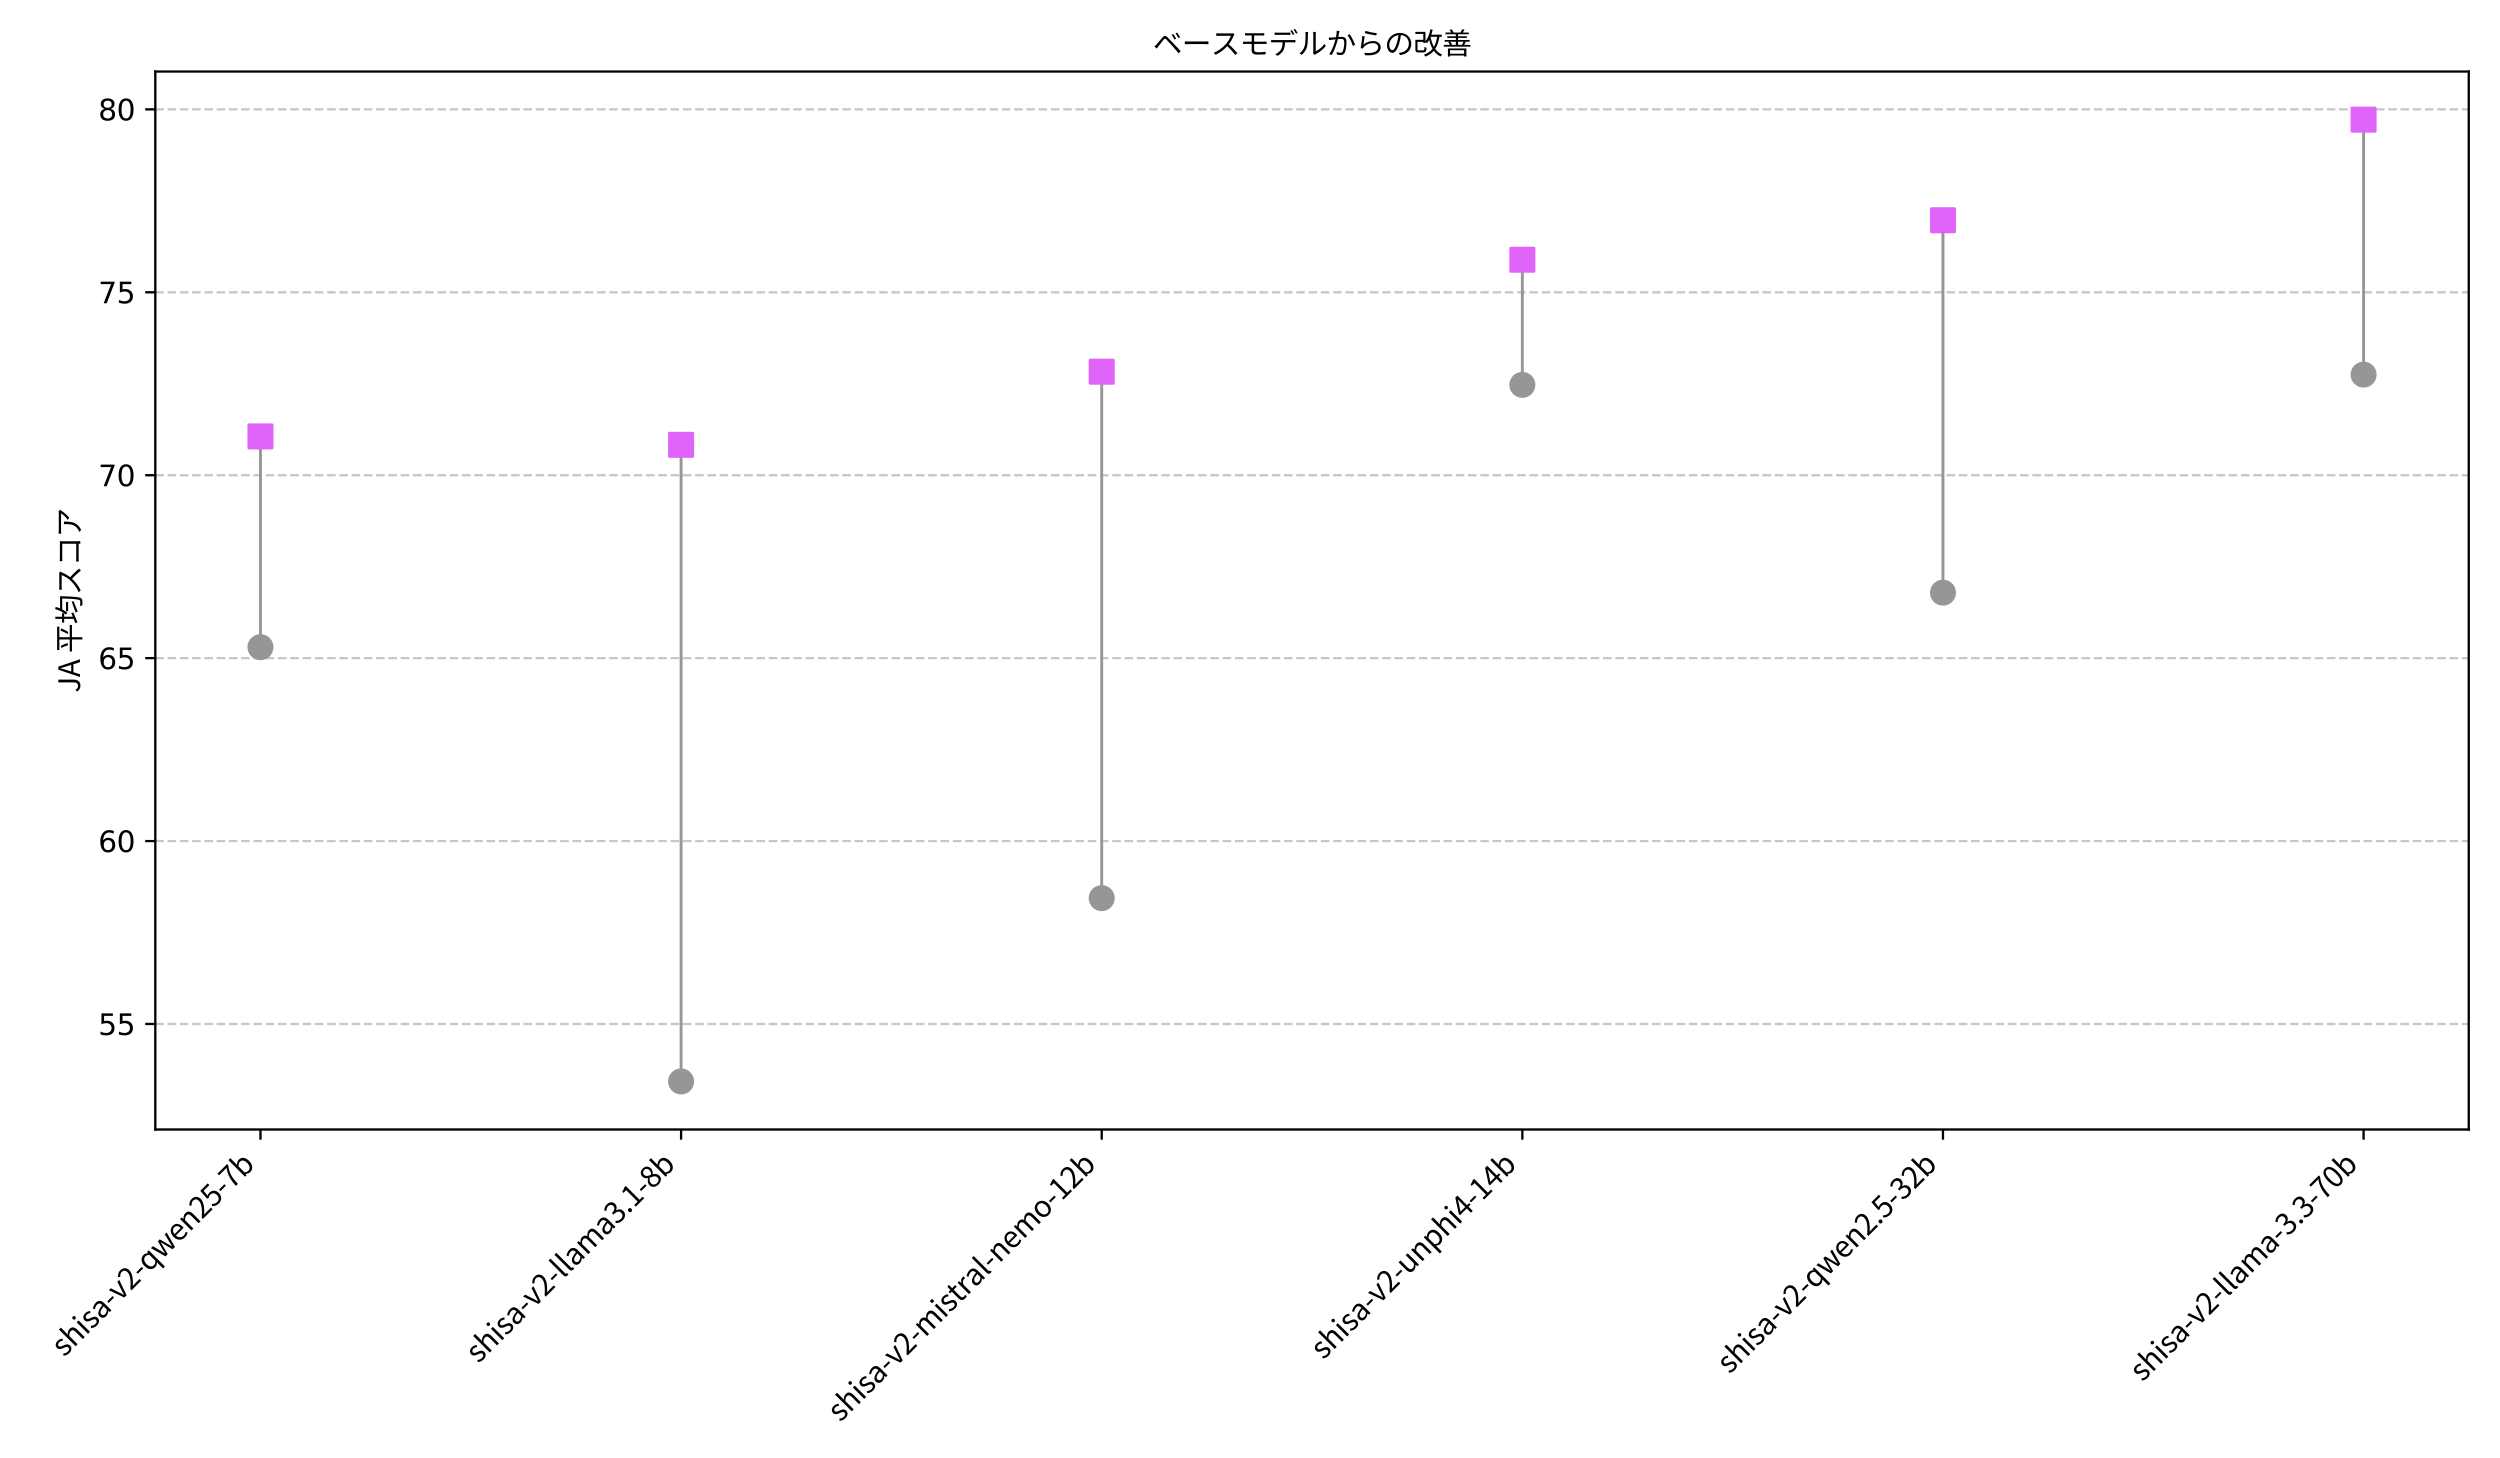 <?xml version="1.0" encoding="utf-8" standalone="no"?>
<!DOCTYPE svg PUBLIC "-//W3C//DTD SVG 1.1//EN"
  "http://www.w3.org/Graphics/SVG/1.1/DTD/svg11.dtd">
<svg xmlns:xlink="http://www.w3.org/1999/xlink" width="864pt" height="504pt" viewBox="0 0 864 504" xmlns="http://www.w3.org/2000/svg" version="1.1">
 <defs>
  <style type="text/css">*{stroke-linejoin: round; stroke-linecap: butt}</style>
 </defs>
 <g id="figure_1">
  <g id="patch_1">
   <path d="M 0 504 
L 864 504 
L 864 0 
L 0 0 
z
" style="fill: #ffffff"/>
  </g>
  <g id="axes_1">
   <g id="patch_2">
    <path d="M 53.676 390.359 
L 853.2 390.359 
L 853.2 24.72 
L 53.676 24.72 
z
" style="fill: #ffffff"/>
   </g>
   <g id="matplotlib.axis_1">
    <g id="xtick_1">
     <g id="line2d_1">
      <defs>
       <path id="m9850a20f9c" d="M 0 0 
L 0 3.5 
" style="stroke: #000000; stroke-width: 0.8"/>
      </defs>
      <g>
       <use xlink:href="#m9850a20f9c" x="90.018" y="390.359" style="stroke: #000000; stroke-width: 0.8"/>
      </g>
     </g>
     <g id="text_1">
      <!-- shisa-v2-qwen25-7b -->
      <g transform="translate(22.164 469.222) rotate(-45) scale(0.1 -0.1)">
       <defs>
        <path id="NotoSansCJKjp-Regular-73" d="M 1498 -83 
C 2317 -83 2758 384 2758 947 
C 2758 1606 2208 1811 1702 2003 
C 1312 2150 954 2278 954 2605 
C 954 2880 1158 3110 1600 3110 
C 1907 3110 2150 2976 2387 2803 
L 2669 3168 
C 2406 3386 2022 3565 1594 3565 
C 832 3565 397 3130 397 2579 
C 397 1984 922 1754 1408 1574 
C 1792 1434 2202 1267 2202 915 
C 2202 614 1978 371 1517 371 
C 1101 371 794 538 486 787 
L 205 397 
C 531 122 1005 -83 1498 -83 
z
" transform="scale(0.016)"/>
        <path id="NotoSansCJKjp-Regular-68" d="M 589 0 
L 1178 0 
L 1178 2522 
C 1523 2874 1766 3053 2125 3053 
C 2586 3053 2784 2778 2784 2125 
L 2784 0 
L 3366 0 
L 3366 2202 
C 3366 3085 3034 3565 2304 3565 
C 1830 3565 1472 3302 1152 2982 
L 1178 3699 
L 1178 5094 
L 589 5094 
L 589 0 
z
" transform="scale(0.016)"/>
        <path id="NotoSansCJKjp-Regular-69" d="M 589 0 
L 1178 0 
L 1178 3475 
L 589 3475 
L 589 0 
z
M 883 4192 
C 1114 4192 1274 4346 1274 4582 
C 1274 4806 1114 4960 883 4960 
C 653 4960 499 4806 499 4582 
C 499 4346 653 4192 883 4192 
z
" transform="scale(0.016)"/>
        <path id="NotoSansCJKjp-Regular-61" d="M 1389 -83 
C 1818 -83 2208 141 2541 416 
L 2560 416 
L 2611 0 
L 3091 0 
L 3091 2138 
C 3091 3002 2739 3565 1888 3565 
C 1325 3565 838 3315 525 3110 
L 749 2707 
C 1024 2893 1389 3078 1792 3078 
C 2362 3078 2509 2650 2509 2202 
C 1030 2035 378 1658 378 902 
C 378 275 806 -83 1389 -83 
z
M 1555 390 
C 1210 390 941 544 941 941 
C 941 1389 1338 1677 2509 1811 
L 2509 845 
C 2170 544 1888 390 1555 390 
z
" transform="scale(0.016)"/>
        <path id="NotoSansCJKjp-Regular-2d" d="M 294 1568 
L 1933 1568 
L 1933 2016 
L 294 2016 
L 294 1568 
z
" transform="scale(0.016)"/>
        <path id="NotoSansCJKjp-Regular-76" d="M 1338 0 
L 2022 0 
L 3251 3475 
L 2675 3475 
L 2016 1498 
C 1914 1158 1798 806 1696 474 
L 1664 474 
C 1562 806 1453 1158 1344 1498 
L 691 3475 
L 83 3475 
L 1338 0 
z
" transform="scale(0.016)"/>
        <path id="NotoSansCJKjp-Regular-32" d="M 282 0 
L 3232 0 
L 3232 506 
L 1933 506 
C 1696 506 1408 480 1165 461 
C 2266 1504 3008 2458 3008 3398 
C 3008 4230 2477 4774 1638 4774 
C 1043 4774 634 4506 256 4090 
L 595 3757 
C 858 4070 1184 4301 1568 4301 
C 2150 4301 2432 3910 2432 3373 
C 2432 2566 1754 1632 282 346 
L 282 0 
z
" transform="scale(0.016)"/>
        <path id="NotoSansCJKjp-Regular-71" d="M 2790 -1466 
L 3379 -1466 
L 3379 3475 
L 2912 3475 
L 2854 3149 
L 2842 3149 
C 2534 3418 2253 3565 1843 3565 
C 1050 3565 339 2861 339 1734 
C 339 576 902 -83 1773 -83 
C 2176 -83 2541 128 2822 403 
L 2790 -230 
L 2790 -1466 
z
M 1901 410 
C 1293 410 941 902 941 1741 
C 941 2534 1389 3072 1946 3072 
C 2234 3072 2502 2970 2790 2707 
L 2790 883 
C 2502 563 2221 410 1901 410 
z
" transform="scale(0.016)"/>
        <path id="NotoSansCJKjp-Regular-77" d="M 1139 0 
L 1818 0 
L 2310 1862 
C 2400 2195 2470 2522 2547 2874 
L 2579 2874 
C 2662 2522 2726 2202 2816 1875 
L 3315 0 
L 4026 0 
L 4966 3475 
L 4403 3475 
L 3898 1466 
C 3821 1133 3757 819 3686 499 
L 3654 499 
C 3571 819 3494 1133 3411 1466 
L 2867 3475 
L 2298 3475 
L 1754 1466 
C 1670 1133 1594 819 1523 499 
L 1491 499 
C 1421 819 1357 1133 1286 1466 
L 768 3475 
L 173 3475 
L 1139 0 
z
" transform="scale(0.016)"/>
        <path id="NotoSansCJKjp-Regular-65" d="M 1997 -83 
C 2464 -83 2835 70 3136 269 
L 2931 659 
C 2669 486 2400 384 2061 384 
C 1402 384 947 858 909 1600 
L 3251 1600 
C 3264 1690 3277 1805 3277 1933 
C 3277 2925 2778 3565 1888 3565 
C 1094 3565 333 2867 333 1734 
C 333 589 1069 -83 1997 -83 
z
M 902 2016 
C 973 2707 1408 3098 1901 3098 
C 2445 3098 2765 2720 2765 2016 
L 902 2016 
z
" transform="scale(0.016)"/>
        <path id="NotoSansCJKjp-Regular-6e" d="M 589 0 
L 1178 0 
L 1178 2522 
C 1523 2874 1766 3053 2125 3053 
C 2586 3053 2784 2778 2784 2125 
L 2784 0 
L 3366 0 
L 3366 2202 
C 3366 3085 3034 3565 2304 3565 
C 1830 3565 1466 3302 1139 2970 
L 1126 2970 
L 1069 3475 
L 589 3475 
L 589 0 
z
" transform="scale(0.016)"/>
        <path id="NotoSansCJKjp-Regular-35" d="M 1677 -83 
C 2464 -83 3213 499 3213 1523 
C 3213 2560 2573 3021 1798 3021 
C 1517 3021 1306 2950 1094 2835 
L 1216 4192 
L 2982 4192 
L 2982 4691 
L 704 4691 
L 550 2502 
L 864 2304 
C 1133 2483 1331 2579 1645 2579 
C 2234 2579 2618 2182 2618 1510 
C 2618 826 2176 403 1619 403 
C 1075 403 730 653 467 922 
L 173 538 
C 493 224 941 -83 1677 -83 
z
" transform="scale(0.016)"/>
        <path id="NotoSansCJKjp-Regular-37" d="M 1267 0 
L 1875 0 
C 1952 1837 2150 2931 3251 4339 
L 3251 4691 
L 314 4691 
L 314 4192 
L 2592 4192 
C 1670 2912 1350 1779 1267 0 
z
" transform="scale(0.016)"/>
        <path id="NotoSansCJKjp-Regular-62" d="M 2118 -83 
C 2912 -83 3629 602 3629 1792 
C 3629 2867 3142 3565 2246 3565 
C 1856 3565 1472 3347 1152 3078 
L 1178 3699 
L 1178 5094 
L 589 5094 
L 589 0 
L 1056 0 
L 1107 358 
L 1133 358 
C 1434 83 1798 -83 2118 -83 
z
M 2022 410 
C 1792 410 1478 499 1178 768 
L 1178 2598 
C 1504 2906 1811 3072 2099 3072 
C 2765 3072 3021 2560 3021 1786 
C 3021 928 2598 410 2022 410 
z
" transform="scale(0.016)"/>
       </defs>
       <use xlink:href="#NotoSansCJKjp-Regular-73"/>
       <use xlink:href="#NotoSansCJKjp-Regular-68" transform="translate(46.8 0)"/>
       <use xlink:href="#NotoSansCJKjp-Regular-69" transform="translate(107.5 0)"/>
       <use xlink:href="#NotoSansCJKjp-Regular-73" transform="translate(135 0)"/>
       <use xlink:href="#NotoSansCJKjp-Regular-61" transform="translate(181.8 0)"/>
       <use xlink:href="#NotoSansCJKjp-Regular-2d" transform="translate(238.1 0)"/>
       <use xlink:href="#NotoSansCJKjp-Regular-76" transform="translate(272.8 0)"/>
       <use xlink:href="#NotoSansCJKjp-Regular-32" transform="translate(324.9 0)"/>
       <use xlink:href="#NotoSansCJKjp-Regular-2d" transform="translate(380.4 0)"/>
       <use xlink:href="#NotoSansCJKjp-Regular-71" transform="translate(415.1 0)"/>
       <use xlink:href="#NotoSansCJKjp-Regular-77" transform="translate(477.1 0)"/>
       <use xlink:href="#NotoSansCJKjp-Regular-65" transform="translate(557.3 0)"/>
       <use xlink:href="#NotoSansCJKjp-Regular-6e" transform="translate(612.7 0)"/>
       <use xlink:href="#NotoSansCJKjp-Regular-32" transform="translate(673.7 0)"/>
       <use xlink:href="#NotoSansCJKjp-Regular-35" transform="translate(729.2 0)"/>
       <use xlink:href="#NotoSansCJKjp-Regular-2d" transform="translate(784.7 0)"/>
       <use xlink:href="#NotoSansCJKjp-Regular-37" transform="translate(819.4 0)"/>
       <use xlink:href="#NotoSansCJKjp-Regular-62" transform="translate(874.9 0)"/>
      </g>
     </g>
    </g>
    <g id="xtick_2">
     <g id="line2d_2">
      <g>
       <use xlink:href="#m9850a20f9c" x="235.386" y="390.359" style="stroke: #000000; stroke-width: 0.8"/>
      </g>
     </g>
     <g id="text_2">
      <!-- shisa-v2-llama3.1-8b -->
      <g transform="translate(165.326 471.427) rotate(-45) scale(0.1 -0.1)">
       <defs>
        <path id="NotoSansCJKjp-Regular-6c" d="M 1203 -83 
C 1363 -83 1459 -58 1542 -32 
L 1459 416 
C 1395 403 1370 403 1338 403 
C 1248 403 1178 474 1178 653 
L 1178 5094 
L 589 5094 
L 589 691 
C 589 198 768 -83 1203 -83 
z
" transform="scale(0.016)"/>
        <path id="NotoSansCJKjp-Regular-6d" d="M 589 0 
L 1178 0 
L 1178 2522 
C 1491 2880 1786 3053 2048 3053 
C 2490 3053 2694 2778 2694 2125 
L 2694 0 
L 3277 0 
L 3277 2522 
C 3603 2880 3885 3053 4154 3053 
C 4595 3053 4800 2778 4800 2125 
L 4800 0 
L 5382 0 
L 5382 2202 
C 5382 3085 5043 3565 4333 3565 
C 3904 3565 3546 3290 3181 2899 
C 3040 3309 2758 3565 2221 3565 
C 1805 3565 1446 3302 1139 2970 
L 1126 2970 
L 1069 3475 
L 589 3475 
L 589 0 
z
" transform="scale(0.016)"/>
        <path id="NotoSansCJKjp-Regular-33" d="M 1683 -83 
C 2522 -83 3194 416 3194 1254 
C 3194 1901 2752 2310 2202 2445 
L 2202 2477 
C 2701 2650 3034 3034 3034 3603 
C 3034 4346 2458 4774 1664 4774 
C 1126 4774 710 4538 358 4218 
L 672 3846 
C 941 4115 1267 4301 1645 4301 
C 2138 4301 2438 4006 2438 3558 
C 2438 3053 2112 2662 1139 2662 
L 1139 2214 
C 2227 2214 2598 1843 2598 1274 
C 2598 736 2208 403 1645 403 
C 1114 403 762 659 486 941 
L 186 563 
C 493 224 954 -83 1683 -83 
z
" transform="scale(0.016)"/>
        <path id="NotoSansCJKjp-Regular-2e" d="M 890 -83 
C 1120 -83 1312 96 1312 358 
C 1312 627 1120 806 890 806 
C 653 806 467 627 467 358 
C 467 96 653 -83 890 -83 
z
" transform="scale(0.016)"/>
        <path id="NotoSansCJKjp-Regular-31" d="M 563 0 
L 3136 0 
L 3136 486 
L 2195 486 
L 2195 4691 
L 1747 4691 
C 1491 4544 1190 4435 774 4358 
L 774 3987 
L 1613 3987 
L 1613 486 
L 563 486 
L 563 0 
z
" transform="scale(0.016)"/>
        <path id="NotoSansCJKjp-Regular-38" d="M 1792 -83 
C 2669 -83 3258 448 3258 1126 
C 3258 1773 2880 2125 2470 2362 
L 2470 2394 
C 2746 2611 3091 3034 3091 3526 
C 3091 4250 2605 4762 1805 4762 
C 1075 4762 518 4282 518 3571 
C 518 3078 813 2726 1152 2490 
L 1152 2464 
C 723 2234 294 1792 294 1165 
C 294 442 922 -83 1792 -83 
z
M 2112 2547 
C 1555 2765 1050 3014 1050 3571 
C 1050 4026 1363 4326 1798 4326 
C 2298 4326 2592 3962 2592 3494 
C 2592 3149 2426 2829 2112 2547 
z
M 1798 352 
C 1235 352 813 717 813 1216 
C 813 1664 1082 2035 1459 2278 
C 2125 2010 2701 1779 2701 1146 
C 2701 678 2342 352 1798 352 
z
" transform="scale(0.016)"/>
       </defs>
       <use xlink:href="#NotoSansCJKjp-Regular-73"/>
       <use xlink:href="#NotoSansCJKjp-Regular-68" transform="translate(46.8 0)"/>
       <use xlink:href="#NotoSansCJKjp-Regular-69" transform="translate(107.5 0)"/>
       <use xlink:href="#NotoSansCJKjp-Regular-73" transform="translate(135 0)"/>
       <use xlink:href="#NotoSansCJKjp-Regular-61" transform="translate(181.8 0)"/>
       <use xlink:href="#NotoSansCJKjp-Regular-2d" transform="translate(238.1 0)"/>
       <use xlink:href="#NotoSansCJKjp-Regular-76" transform="translate(272.8 0)"/>
       <use xlink:href="#NotoSansCJKjp-Regular-32" transform="translate(324.9 0)"/>
       <use xlink:href="#NotoSansCJKjp-Regular-2d" transform="translate(380.4 0)"/>
       <use xlink:href="#NotoSansCJKjp-Regular-6c" transform="translate(415.1 0)"/>
       <use xlink:href="#NotoSansCJKjp-Regular-6c" transform="translate(443.5 0)"/>
       <use xlink:href="#NotoSansCJKjp-Regular-61" transform="translate(471.9 0)"/>
       <use xlink:href="#NotoSansCJKjp-Regular-6d" transform="translate(528.2 0)"/>
       <use xlink:href="#NotoSansCJKjp-Regular-61" transform="translate(620.8 0)"/>
       <use xlink:href="#NotoSansCJKjp-Regular-33" transform="translate(677.1 0)"/>
       <use xlink:href="#NotoSansCJKjp-Regular-2e" transform="translate(732.6 0)"/>
       <use xlink:href="#NotoSansCJKjp-Regular-31" transform="translate(760.4 0)"/>
       <use xlink:href="#NotoSansCJKjp-Regular-2d" transform="translate(815.9 0)"/>
       <use xlink:href="#NotoSansCJKjp-Regular-38" transform="translate(850.6 0)"/>
       <use xlink:href="#NotoSansCJKjp-Regular-62" transform="translate(906.1 0)"/>
      </g>
     </g>
    </g>
    <g id="xtick_3">
     <g id="line2d_3">
      <g>
       <use xlink:href="#m9850a20f9c" x="380.754" y="390.359" style="stroke: #000000; stroke-width: 0.8"/>
      </g>
     </g>
     <g id="text_3">
      <!-- shisa-v2-mistral-nemo-12b -->
      <g transform="translate(290.394 491.728) rotate(-45) scale(0.1 -0.1)">
       <defs>
        <path id="NotoSansCJKjp-Regular-74" d="M 1677 -83 
C 1894 -83 2125 -19 2323 45 
L 2208 486 
C 2093 435 1939 390 1811 390 
C 1408 390 1274 634 1274 1056 
L 1274 3002 
L 2221 3002 
L 2221 3475 
L 1274 3475 
L 1274 4454 
L 787 4454 
L 723 3475 
L 173 3443 
L 173 3002 
L 691 3002 
L 691 1075 
C 691 378 941 -83 1677 -83 
z
" transform="scale(0.016)"/>
        <path id="NotoSansCJKjp-Regular-72" d="M 589 0 
L 1178 0 
L 1178 2234 
C 1408 2822 1760 3040 2048 3040 
C 2195 3040 2272 3021 2387 2982 
L 2496 3488 
C 2387 3546 2278 3565 2125 3565 
C 1741 3565 1382 3283 1139 2842 
L 1126 2842 
L 1069 3475 
L 589 3475 
L 589 0 
z
" transform="scale(0.016)"/>
        <path id="NotoSansCJKjp-Regular-6f" d="M 1939 -83 
C 2790 -83 3546 582 3546 1734 
C 3546 2893 2790 3565 1939 3565 
C 1088 3565 333 2893 333 1734 
C 333 582 1088 -83 1939 -83 
z
M 1939 403 
C 1338 403 934 934 934 1734 
C 934 2534 1338 3072 1939 3072 
C 2541 3072 2950 2534 2950 1734 
C 2950 934 2541 403 1939 403 
z
" transform="scale(0.016)"/>
       </defs>
       <use xlink:href="#NotoSansCJKjp-Regular-73"/>
       <use xlink:href="#NotoSansCJKjp-Regular-68" transform="translate(46.8 0)"/>
       <use xlink:href="#NotoSansCJKjp-Regular-69" transform="translate(107.5 0)"/>
       <use xlink:href="#NotoSansCJKjp-Regular-73" transform="translate(135 0)"/>
       <use xlink:href="#NotoSansCJKjp-Regular-61" transform="translate(181.8 0)"/>
       <use xlink:href="#NotoSansCJKjp-Regular-2d" transform="translate(238.1 0)"/>
       <use xlink:href="#NotoSansCJKjp-Regular-76" transform="translate(272.8 0)"/>
       <use xlink:href="#NotoSansCJKjp-Regular-32" transform="translate(324.9 0)"/>
       <use xlink:href="#NotoSansCJKjp-Regular-2d" transform="translate(380.4 0)"/>
       <use xlink:href="#NotoSansCJKjp-Regular-6d" transform="translate(415.1 0)"/>
       <use xlink:href="#NotoSansCJKjp-Regular-69" transform="translate(507.7 0)"/>
       <use xlink:href="#NotoSansCJKjp-Regular-73" transform="translate(535.2 0)"/>
       <use xlink:href="#NotoSansCJKjp-Regular-74" transform="translate(582 0)"/>
       <use xlink:href="#NotoSansCJKjp-Regular-72" transform="translate(619.7 0)"/>
       <use xlink:href="#NotoSansCJKjp-Regular-61" transform="translate(658.5 0)"/>
       <use xlink:href="#NotoSansCJKjp-Regular-6c" transform="translate(714.8 0)"/>
       <use xlink:href="#NotoSansCJKjp-Regular-2d" transform="translate(743.2 0)"/>
       <use xlink:href="#NotoSansCJKjp-Regular-6e" transform="translate(777.9 0)"/>
       <use xlink:href="#NotoSansCJKjp-Regular-65" transform="translate(838.9 0)"/>
       <use xlink:href="#NotoSansCJKjp-Regular-6d" transform="translate(894.3 0)"/>
       <use xlink:href="#NotoSansCJKjp-Regular-6f" transform="translate(986.9 0)"/>
       <use xlink:href="#NotoSansCJKjp-Regular-2d" transform="translate(1047.5 0)"/>
       <use xlink:href="#NotoSansCJKjp-Regular-31" transform="translate(1082.2 0)"/>
       <use xlink:href="#NotoSansCJKjp-Regular-32" transform="translate(1137.7 0)"/>
       <use xlink:href="#NotoSansCJKjp-Regular-62" transform="translate(1193.2 0)"/>
      </g>
     </g>
    </g>
    <g id="xtick_4">
     <g id="line2d_4">
      <g>
       <use xlink:href="#m9850a20f9c" x="526.122" y="390.359" style="stroke: #000000; stroke-width: 0.8"/>
      </g>
     </g>
     <g id="text_4">
      <!-- shisa-v2-unphi4-14b -->
      <g transform="translate(457.327 470.162) rotate(-45) scale(0.1 -0.1)">
       <defs>
        <path id="NotoSansCJKjp-Regular-75" d="M 1606 -83 
C 2080 -83 2426 166 2752 544 
L 2771 544 
L 2816 0 
L 3302 0 
L 3302 3475 
L 2720 3475 
L 2720 1011 
C 2387 602 2138 422 1779 422 
C 1318 422 1126 698 1126 1344 
L 1126 3475 
L 538 3475 
L 538 1274 
C 538 384 870 -83 1606 -83 
z
" transform="scale(0.016)"/>
        <path id="NotoSansCJKjp-Regular-70" d="M 589 -1466 
L 1178 -1466 
L 1178 -288 
L 1158 320 
C 1472 58 1805 -83 2118 -83 
C 2912 -83 3629 602 3629 1792 
C 3629 2867 3142 3565 2246 3565 
C 1843 3565 1453 3334 1139 3072 
L 1126 3072 
L 1069 3475 
L 589 3475 
L 589 -1466 
z
M 2022 410 
C 1792 410 1485 499 1178 768 
L 1178 2598 
C 1510 2906 1811 3072 2099 3072 
C 2765 3072 3021 2560 3021 1786 
C 3021 928 2598 410 2022 410 
z
" transform="scale(0.016)"/>
        <path id="NotoSansCJKjp-Regular-34" d="M 2176 0 
L 2726 0 
L 2726 1293 
L 3354 1293 
L 3354 1760 
L 2726 1760 
L 2726 4691 
L 2080 4691 
L 128 1677 
L 128 1293 
L 2176 1293 
L 2176 0 
z
M 2176 1760 
L 736 1760 
L 1805 3360 
C 1939 3590 2067 3827 2182 4051 
L 2208 4051 
C 2195 3814 2176 3430 2176 3200 
L 2176 1760 
z
" transform="scale(0.016)"/>
       </defs>
       <use xlink:href="#NotoSansCJKjp-Regular-73"/>
       <use xlink:href="#NotoSansCJKjp-Regular-68" transform="translate(46.8 0)"/>
       <use xlink:href="#NotoSansCJKjp-Regular-69" transform="translate(107.5 0)"/>
       <use xlink:href="#NotoSansCJKjp-Regular-73" transform="translate(135 0)"/>
       <use xlink:href="#NotoSansCJKjp-Regular-61" transform="translate(181.8 0)"/>
       <use xlink:href="#NotoSansCJKjp-Regular-2d" transform="translate(238.1 0)"/>
       <use xlink:href="#NotoSansCJKjp-Regular-76" transform="translate(272.8 0)"/>
       <use xlink:href="#NotoSansCJKjp-Regular-32" transform="translate(324.9 0)"/>
       <use xlink:href="#NotoSansCJKjp-Regular-2d" transform="translate(380.4 0)"/>
       <use xlink:href="#NotoSansCJKjp-Regular-75" transform="translate(415.1 0)"/>
       <use xlink:href="#NotoSansCJKjp-Regular-6e" transform="translate(475.8 0)"/>
       <use xlink:href="#NotoSansCJKjp-Regular-70" transform="translate(536.8 0)"/>
       <use xlink:href="#NotoSansCJKjp-Regular-68" transform="translate(598.8 0)"/>
       <use xlink:href="#NotoSansCJKjp-Regular-69" transform="translate(659.5 0)"/>
       <use xlink:href="#NotoSansCJKjp-Regular-34" transform="translate(687 0)"/>
       <use xlink:href="#NotoSansCJKjp-Regular-2d" transform="translate(742.5 0)"/>
       <use xlink:href="#NotoSansCJKjp-Regular-31" transform="translate(777.2 0)"/>
       <use xlink:href="#NotoSansCJKjp-Regular-34" transform="translate(832.7 0)"/>
       <use xlink:href="#NotoSansCJKjp-Regular-62" transform="translate(888.2 0)"/>
      </g>
     </g>
    </g>
    <g id="xtick_5">
     <g id="line2d_5">
      <g>
       <use xlink:href="#m9850a20f9c" x="671.49" y="390.359" style="stroke: #000000; stroke-width: 0.8"/>
      </g>
     </g>
     <g id="text_5">
      <!-- shisa-v2-qwen2.5-32b -->
      <g transform="translate(597.745 475.112) rotate(-45) scale(0.1 -0.1)">
       <use xlink:href="#NotoSansCJKjp-Regular-73"/>
       <use xlink:href="#NotoSansCJKjp-Regular-68" transform="translate(46.8 0)"/>
       <use xlink:href="#NotoSansCJKjp-Regular-69" transform="translate(107.5 0)"/>
       <use xlink:href="#NotoSansCJKjp-Regular-73" transform="translate(135 0)"/>
       <use xlink:href="#NotoSansCJKjp-Regular-61" transform="translate(181.8 0)"/>
       <use xlink:href="#NotoSansCJKjp-Regular-2d" transform="translate(238.1 0)"/>
       <use xlink:href="#NotoSansCJKjp-Regular-76" transform="translate(272.8 0)"/>
       <use xlink:href="#NotoSansCJKjp-Regular-32" transform="translate(324.9 0)"/>
       <use xlink:href="#NotoSansCJKjp-Regular-2d" transform="translate(380.4 0)"/>
       <use xlink:href="#NotoSansCJKjp-Regular-71" transform="translate(415.1 0)"/>
       <use xlink:href="#NotoSansCJKjp-Regular-77" transform="translate(477.1 0)"/>
       <use xlink:href="#NotoSansCJKjp-Regular-65" transform="translate(557.3 0)"/>
       <use xlink:href="#NotoSansCJKjp-Regular-6e" transform="translate(612.7 0)"/>
       <use xlink:href="#NotoSansCJKjp-Regular-32" transform="translate(673.7 0)"/>
       <use xlink:href="#NotoSansCJKjp-Regular-2e" transform="translate(729.2 0)"/>
       <use xlink:href="#NotoSansCJKjp-Regular-35" transform="translate(757 0)"/>
       <use xlink:href="#NotoSansCJKjp-Regular-2d" transform="translate(812.5 0)"/>
       <use xlink:href="#NotoSansCJKjp-Regular-33" transform="translate(847.2 0)"/>
       <use xlink:href="#NotoSansCJKjp-Regular-32" transform="translate(902.7 0)"/>
       <use xlink:href="#NotoSansCJKjp-Regular-62" transform="translate(958.2 0)"/>
      </g>
     </g>
    </g>
    <g id="xtick_6">
     <g id="line2d_6">
      <g>
       <use xlink:href="#m9850a20f9c" x="816.858" y="390.359" style="stroke: #000000; stroke-width: 0.8"/>
      </g>
     </g>
     <g id="text_6">
      <!-- shisa-v2-llama-3.3-70b -->
      <g transform="translate(740.42 477.805) rotate(-45) scale(0.1 -0.1)">
       <defs>
        <path id="NotoSansCJKjp-Regular-30" d="M 1779 -83 
C 2669 -83 3238 723 3238 2362 
C 3238 3987 2669 4774 1779 4774 
C 883 4774 320 3987 320 2362 
C 320 723 883 -83 1779 -83 
z
M 1779 390 
C 1248 390 883 986 883 2362 
C 883 3731 1248 4314 1779 4314 
C 2310 4314 2675 3731 2675 2362 
C 2675 986 2310 390 1779 390 
z
" transform="scale(0.016)"/>
       </defs>
       <use xlink:href="#NotoSansCJKjp-Regular-73"/>
       <use xlink:href="#NotoSansCJKjp-Regular-68" transform="translate(46.8 0)"/>
       <use xlink:href="#NotoSansCJKjp-Regular-69" transform="translate(107.5 0)"/>
       <use xlink:href="#NotoSansCJKjp-Regular-73" transform="translate(135 0)"/>
       <use xlink:href="#NotoSansCJKjp-Regular-61" transform="translate(181.8 0)"/>
       <use xlink:href="#NotoSansCJKjp-Regular-2d" transform="translate(238.1 0)"/>
       <use xlink:href="#NotoSansCJKjp-Regular-76" transform="translate(272.8 0)"/>
       <use xlink:href="#NotoSansCJKjp-Regular-32" transform="translate(324.9 0)"/>
       <use xlink:href="#NotoSansCJKjp-Regular-2d" transform="translate(380.4 0)"/>
       <use xlink:href="#NotoSansCJKjp-Regular-6c" transform="translate(415.1 0)"/>
       <use xlink:href="#NotoSansCJKjp-Regular-6c" transform="translate(443.5 0)"/>
       <use xlink:href="#NotoSansCJKjp-Regular-61" transform="translate(471.9 0)"/>
       <use xlink:href="#NotoSansCJKjp-Regular-6d" transform="translate(528.2 0)"/>
       <use xlink:href="#NotoSansCJKjp-Regular-61" transform="translate(620.8 0)"/>
       <use xlink:href="#NotoSansCJKjp-Regular-2d" transform="translate(677.1 0)"/>
       <use xlink:href="#NotoSansCJKjp-Regular-33" transform="translate(711.8 0)"/>
       <use xlink:href="#NotoSansCJKjp-Regular-2e" transform="translate(767.3 0)"/>
       <use xlink:href="#NotoSansCJKjp-Regular-33" transform="translate(795.1 0)"/>
       <use xlink:href="#NotoSansCJKjp-Regular-2d" transform="translate(850.6 0)"/>
       <use xlink:href="#NotoSansCJKjp-Regular-37" transform="translate(885.3 0)"/>
       <use xlink:href="#NotoSansCJKjp-Regular-30" transform="translate(940.8 0)"/>
       <use xlink:href="#NotoSansCJKjp-Regular-62" transform="translate(996.3 0)"/>
      </g>
     </g>
    </g>
   </g>
   <g id="matplotlib.axis_2">
    <g id="ytick_1">
     <g id="line2d_7">
      <path d="M 53.676 353.888 
L 853.2 353.888 
" clip-path="url(#pf768612397)" style="fill: none; stroke-dasharray: 2.96,1.28; stroke-dashoffset: 0; stroke: #b0b0b0; stroke-opacity: 0.7; stroke-width: 0.8"/>
     </g>
     <g id="line2d_8">
      <defs>
       <path id="m03a0bf8cab" d="M 0 0 
L -3.5 0 
" style="stroke: #000000; stroke-width: 0.8"/>
      </defs>
      <g>
       <use xlink:href="#m03a0bf8cab" x="53.676" y="353.888" style="stroke: #000000; stroke-width: 0.8"/>
      </g>
     </g>
     <g id="text_7">
      <!-- 55 -->
      <g transform="translate(33.951 357.688) scale(0.1 -0.1)">
       <defs>
        <path id="DejaVuSans-35" d="M 691 4666 
L 3169 4666 
L 3169 4134 
L 1269 4134 
L 1269 2991 
Q 1406 3038 1543 3061 
Q 1681 3084 1819 3084 
Q 2600 3084 3056 2656 
Q 3513 2228 3513 1497 
Q 3513 744 3044 326 
Q 2575 -91 1722 -91 
Q 1428 -91 1123 -41 
Q 819 9 494 109 
L 494 744 
Q 775 591 1075 516 
Q 1375 441 1709 441 
Q 2250 441 2565 725 
Q 2881 1009 2881 1497 
Q 2881 1984 2565 2268 
Q 2250 2553 1709 2553 
Q 1456 2553 1204 2497 
Q 953 2441 691 2322 
L 691 4666 
z
" transform="scale(0.016)"/>
       </defs>
       <use xlink:href="#DejaVuSans-35"/>
       <use xlink:href="#DejaVuSans-35" transform="translate(63.623 0)"/>
      </g>
     </g>
    </g>
    <g id="ytick_2">
     <g id="line2d_9">
      <path d="M 53.676 290.671 
L 853.2 290.671 
" clip-path="url(#pf768612397)" style="fill: none; stroke-dasharray: 2.96,1.28; stroke-dashoffset: 0; stroke: #b0b0b0; stroke-opacity: 0.7; stroke-width: 0.8"/>
     </g>
     <g id="line2d_10">
      <g>
       <use xlink:href="#m03a0bf8cab" x="53.676" y="290.671" style="stroke: #000000; stroke-width: 0.8"/>
      </g>
     </g>
     <g id="text_8">
      <!-- 60 -->
      <g transform="translate(33.951 294.47) scale(0.1 -0.1)">
       <defs>
        <path id="DejaVuSans-36" d="M 2113 2584 
Q 1688 2584 1439 2293 
Q 1191 2003 1191 1497 
Q 1191 994 1439 701 
Q 1688 409 2113 409 
Q 2538 409 2786 701 
Q 3034 994 3034 1497 
Q 3034 2003 2786 2293 
Q 2538 2584 2113 2584 
z
M 3366 4563 
L 3366 3988 
Q 3128 4100 2886 4159 
Q 2644 4219 2406 4219 
Q 1781 4219 1451 3797 
Q 1122 3375 1075 2522 
Q 1259 2794 1537 2939 
Q 1816 3084 2150 3084 
Q 2853 3084 3261 2657 
Q 3669 2231 3669 1497 
Q 3669 778 3244 343 
Q 2819 -91 2113 -91 
Q 1303 -91 875 529 
Q 447 1150 447 2328 
Q 447 3434 972 4092 
Q 1497 4750 2381 4750 
Q 2619 4750 2861 4703 
Q 3103 4656 3366 4563 
z
" transform="scale(0.016)"/>
        <path id="DejaVuSans-30" d="M 2034 4250 
Q 1547 4250 1301 3770 
Q 1056 3291 1056 2328 
Q 1056 1369 1301 889 
Q 1547 409 2034 409 
Q 2525 409 2770 889 
Q 3016 1369 3016 2328 
Q 3016 3291 2770 3770 
Q 2525 4250 2034 4250 
z
M 2034 4750 
Q 2819 4750 3233 4129 
Q 3647 3509 3647 2328 
Q 3647 1150 3233 529 
Q 2819 -91 2034 -91 
Q 1250 -91 836 529 
Q 422 1150 422 2328 
Q 422 3509 836 4129 
Q 1250 4750 2034 4750 
z
" transform="scale(0.016)"/>
       </defs>
       <use xlink:href="#DejaVuSans-36"/>
       <use xlink:href="#DejaVuSans-30" transform="translate(63.623 0)"/>
      </g>
     </g>
    </g>
    <g id="ytick_3">
     <g id="line2d_11">
      <path d="M 53.676 227.453 
L 853.2 227.453 
" clip-path="url(#pf768612397)" style="fill: none; stroke-dasharray: 2.96,1.28; stroke-dashoffset: 0; stroke: #b0b0b0; stroke-opacity: 0.7; stroke-width: 0.8"/>
     </g>
     <g id="line2d_12">
      <g>
       <use xlink:href="#m03a0bf8cab" x="53.676" y="227.453" style="stroke: #000000; stroke-width: 0.8"/>
      </g>
     </g>
     <g id="text_9">
      <!-- 65 -->
      <g transform="translate(33.951 231.252) scale(0.1 -0.1)">
       <use xlink:href="#DejaVuSans-36"/>
       <use xlink:href="#DejaVuSans-35" transform="translate(63.623 0)"/>
      </g>
     </g>
    </g>
    <g id="ytick_4">
     <g id="line2d_13">
      <path d="M 53.676 164.235 
L 853.2 164.235 
" clip-path="url(#pf768612397)" style="fill: none; stroke-dasharray: 2.96,1.28; stroke-dashoffset: 0; stroke: #b0b0b0; stroke-opacity: 0.7; stroke-width: 0.8"/>
     </g>
     <g id="line2d_14">
      <g>
       <use xlink:href="#m03a0bf8cab" x="53.676" y="164.235" style="stroke: #000000; stroke-width: 0.8"/>
      </g>
     </g>
     <g id="text_10">
      <!-- 70 -->
      <g transform="translate(33.951 168.034) scale(0.1 -0.1)">
       <defs>
        <path id="DejaVuSans-37" d="M 525 4666 
L 3525 4666 
L 3525 4397 
L 1831 0 
L 1172 0 
L 2766 4134 
L 525 4134 
L 525 4666 
z
" transform="scale(0.016)"/>
       </defs>
       <use xlink:href="#DejaVuSans-37"/>
       <use xlink:href="#DejaVuSans-30" transform="translate(63.623 0)"/>
      </g>
     </g>
    </g>
    <g id="ytick_5">
     <g id="line2d_15">
      <path d="M 53.676 101.017 
L 853.2 101.017 
" clip-path="url(#pf768612397)" style="fill: none; stroke-dasharray: 2.96,1.28; stroke-dashoffset: 0; stroke: #b0b0b0; stroke-opacity: 0.7; stroke-width: 0.8"/>
     </g>
     <g id="line2d_16">
      <g>
       <use xlink:href="#m03a0bf8cab" x="53.676" y="101.017" style="stroke: #000000; stroke-width: 0.8"/>
      </g>
     </g>
     <g id="text_11">
      <!-- 75 -->
      <g transform="translate(33.951 104.817) scale(0.1 -0.1)">
       <use xlink:href="#DejaVuSans-37"/>
       <use xlink:href="#DejaVuSans-35" transform="translate(63.623 0)"/>
      </g>
     </g>
    </g>
    <g id="ytick_6">
     <g id="line2d_17">
      <path d="M 53.676 37.8 
L 853.2 37.8 
" clip-path="url(#pf768612397)" style="fill: none; stroke-dasharray: 2.96,1.28; stroke-dashoffset: 0; stroke: #b0b0b0; stroke-opacity: 0.7; stroke-width: 0.8"/>
     </g>
     <g id="line2d_18">
      <g>
       <use xlink:href="#m03a0bf8cab" x="53.676" y="37.8" style="stroke: #000000; stroke-width: 0.8"/>
      </g>
     </g>
     <g id="text_12">
      <!-- 80 -->
      <g transform="translate(33.951 41.599) scale(0.1 -0.1)">
       <defs>
        <path id="DejaVuSans-38" d="M 2034 2216 
Q 1584 2216 1326 1975 
Q 1069 1734 1069 1313 
Q 1069 891 1326 650 
Q 1584 409 2034 409 
Q 2484 409 2743 651 
Q 3003 894 3003 1313 
Q 3003 1734 2745 1975 
Q 2488 2216 2034 2216 
z
M 1403 2484 
Q 997 2584 770 2862 
Q 544 3141 544 3541 
Q 544 4100 942 4425 
Q 1341 4750 2034 4750 
Q 2731 4750 3128 4425 
Q 3525 4100 3525 3541 
Q 3525 3141 3298 2862 
Q 3072 2584 2669 2484 
Q 3125 2378 3379 2068 
Q 3634 1759 3634 1313 
Q 3634 634 3220 271 
Q 2806 -91 2034 -91 
Q 1263 -91 848 271 
Q 434 634 434 1313 
Q 434 1759 690 2068 
Q 947 2378 1403 2484 
z
M 1172 3481 
Q 1172 3119 1398 2916 
Q 1625 2713 2034 2713 
Q 2441 2713 2670 2916 
Q 2900 3119 2900 3481 
Q 2900 3844 2670 4047 
Q 2441 4250 2034 4250 
Q 1625 4250 1398 4047 
Q 1172 3844 1172 3481 
z
" transform="scale(0.016)"/>
       </defs>
       <use xlink:href="#DejaVuSans-38"/>
       <use xlink:href="#DejaVuSans-30" transform="translate(63.623 0)"/>
      </g>
     </g>
    </g>
    <g id="text_13">
     <!-- JA 平均スコア -->
     <g transform="translate(27.661 239.375) rotate(-90) scale(0.1 -0.1)">
      <defs>
       <path id="NotoSansCJKjp-Regular-4a" d="M 1517 -83 
C 2432 -83 2810 563 2810 1376 
L 2810 4691 
L 2214 4691 
L 2214 1434 
C 2214 723 1965 435 1459 435 
C 1120 435 858 589 646 966 
L 224 659 
C 499 173 922 -83 1517 -83 
z
" transform="scale(0.016)"/>
       <path id="NotoSansCJKjp-Regular-41" d="M 26 0 
L 621 0 
L 1075 1434 
L 2790 1434 
L 3238 0 
L 3866 0 
L 2272 4691 
L 1613 4691 
L 26 0 
z
M 1222 1901 
L 1453 2624 
C 1619 3155 1773 3661 1920 4211 
L 1946 4211 
C 2099 3667 2246 3155 2419 2624 
L 2643 1901 
L 1222 1901 
z
" transform="scale(0.016)"/>
       <path id="NotoSansCJKjp-Regular-20" transform="scale(0.016)"/>
       <path id="NotoSansCJKjp-Regular-5e73" d="M 1114 4032 
C 1363 3558 1613 2938 1702 2554 
L 2157 2714 
C 2067 3085 1805 3699 1549 4160 
L 1114 4032 
z
M 4832 4192 
C 4672 3725 4378 3072 4134 2669 
L 4550 2534 
C 4800 2918 5101 3533 5338 4051 
L 4832 4192 
z
M 333 2227 
L 333 1747 
L 2938 1747 
L 2938 -506 
L 3437 -506 
L 3437 1747 
L 6074 1747 
L 6074 2227 
L 3437 2227 
L 3437 4467 
L 5715 4467 
L 5715 4947 
L 672 4947 
L 672 4467 
L 2938 4467 
L 2938 2227 
L 333 2227 
z
" transform="scale(0.016)"/>
       <path id="NotoSansCJKjp-Regular-5747" d="M 2803 3021 
L 2803 2579 
L 4794 2579 
L 4794 3021 
L 2803 3021 
z
M 2509 954 
L 2707 506 
C 3334 742 4173 1075 4954 1389 
L 4870 1805 
C 4000 1478 3091 1146 2509 954 
z
M 3245 5376 
C 3002 4480 2586 3610 2054 3053 
C 2176 2982 2381 2835 2477 2746 
C 2726 3046 2970 3430 3181 3853 
L 5542 3853 
C 5459 1254 5357 269 5152 51 
C 5075 -32 5005 -58 4877 -51 
C 4723 -51 4326 -51 3898 -13 
C 3981 -154 4045 -358 4058 -499 
C 4442 -518 4838 -531 5062 -506 
C 5293 -486 5440 -429 5587 -237 
C 5843 77 5939 1101 6029 4058 
C 6035 4128 6035 4314 6035 4314 
L 3392 4314 
C 3526 4621 3635 4941 3731 5267 
L 3245 5376 
z
M 218 1030 
L 390 550 
C 986 794 1773 1126 2509 1440 
L 2406 1894 
L 1606 1568 
L 1606 3430 
L 2362 3430 
L 2362 3885 
L 1606 3885 
L 1606 5338 
L 1139 5338 
L 1139 3885 
L 333 3885 
L 333 3430 
L 1139 3430 
L 1139 1382 
C 794 1248 474 1120 218 1030 
z
" transform="scale(0.016)"/>
       <path id="NotoSansCJKjp-Regular-30b9" d="M 5120 4282 
L 4794 4531 
C 4691 4499 4525 4480 4314 4480 
C 4077 4480 2099 4480 1843 4480 
C 1651 4480 1286 4506 1197 4518 
L 1197 3936 
C 1267 3942 1619 3968 1843 3968 
C 2067 3968 4109 3968 4339 3968 
C 4179 3437 3712 2682 3277 2189 
C 2618 1453 1670 691 640 288 
L 1050 -141 
C 1997 288 2861 992 3546 1728 
C 4198 1146 4877 397 5306 -173 
L 5754 211 
C 5338 717 4557 1549 3885 2125 
C 4339 2701 4742 3450 4960 4000 
C 4998 4090 5082 4230 5120 4282 
z
" transform="scale(0.016)"/>
       <path id="NotoSansCJKjp-Regular-30b3" d="M 1018 858 
L 1018 275 
C 1190 288 1478 301 1741 301 
L 4870 301 
L 4858 -58 
L 5434 -58 
C 5427 45 5408 333 5408 563 
L 5408 3866 
C 5408 4019 5421 4218 5427 4365 
C 5299 4358 5107 4352 4954 4352 
L 1798 4352 
C 1594 4352 1312 4365 1101 4390 
L 1101 3821 
C 1248 3827 1568 3840 1805 3840 
L 4870 3840 
L 4870 819 
L 1728 819 
C 1459 819 1184 838 1018 858 
z
" transform="scale(0.016)"/>
       <path id="NotoSansCJKjp-Regular-30a2" d="M 5958 4326 
L 5645 4627 
C 5549 4608 5318 4589 5197 4589 
C 4813 4589 1830 4589 1523 4589 
C 1286 4589 1018 4614 794 4646 
L 794 4064 
C 1043 4090 1286 4102 1523 4102 
C 1824 4102 4723 4102 5171 4102 
C 4960 3706 4358 3008 3770 2669 
L 4192 2330 
C 4922 2835 5530 3661 5786 4096 
C 5830 4166 5914 4262 5958 4326 
z
M 3405 3482 
L 2829 3482 
C 2848 3315 2854 3174 2854 3021 
C 2854 1952 2714 1037 1722 435 
C 1542 307 1325 205 1146 147 
L 1619 -237 
C 3251 576 3405 1747 3405 3482 
z
" transform="scale(0.016)"/>
      </defs>
      <use xlink:href="#NotoSansCJKjp-Regular-4a"/>
      <use xlink:href="#NotoSansCJKjp-Regular-41" transform="translate(53.5 0)"/>
      <use xlink:href="#NotoSansCJKjp-Regular-20" transform="translate(114.3 0)"/>
      <use xlink:href="#NotoSansCJKjp-Regular-5e73" transform="translate(136.7 0)"/>
      <use xlink:href="#NotoSansCJKjp-Regular-5747" transform="translate(236.7 0)"/>
      <use xlink:href="#NotoSansCJKjp-Regular-30b9" transform="translate(336.7 0)"/>
      <use xlink:href="#NotoSansCJKjp-Regular-30b3" transform="translate(436.7 0)"/>
      <use xlink:href="#NotoSansCJKjp-Regular-30a2" transform="translate(536.7 0)"/>
     </g>
    </g>
   </g>
   <g id="line2d_19">
    <path d="M 90.018 223.66 
L 90.018 150.833 
" clip-path="url(#pf768612397)" style="fill: none; stroke: #969696; stroke-linecap: square"/>
   </g>
   <g id="line2d_20">
    <path d="M 235.386 373.739 
L 235.386 153.741 
" clip-path="url(#pf768612397)" style="fill: none; stroke: #969696; stroke-linecap: square"/>
   </g>
   <g id="line2d_21">
    <path d="M 380.754 310.395 
L 380.754 128.454 
" clip-path="url(#pf768612397)" style="fill: none; stroke: #969696; stroke-linecap: square"/>
   </g>
   <g id="line2d_22">
    <path d="M 526.122 133.006 
L 526.122 89.765 
" clip-path="url(#pf768612397)" style="fill: none; stroke: #969696; stroke-linecap: square"/>
   </g>
   <g id="line2d_23">
    <path d="M 671.49 204.821 
L 671.49 76.11 
" clip-path="url(#pf768612397)" style="fill: none; stroke: #969696; stroke-linecap: square"/>
   </g>
   <g id="line2d_24">
    <path d="M 816.858 129.465 
L 816.858 41.34 
" clip-path="url(#pf768612397)" style="fill: none; stroke: #969696; stroke-linecap: square"/>
   </g>
   <g id="line2d_25">
    <defs>
     <path id="m19d4959e03" d="M 0 4 
C 1.061 4 2.078 3.579 2.828 2.828 
C 3.579 2.078 4 1.061 4 0 
C 4 -1.061 3.579 -2.078 2.828 -2.828 
C 2.078 -3.579 1.061 -4 0 -4 
C -1.061 -4 -2.078 -3.579 -2.828 -2.828 
C -3.579 -2.078 -4 -1.061 -4 0 
C -4 1.061 -3.579 2.078 -2.828 2.828 
C -2.078 3.579 -1.061 4 0 4 
z
" style="stroke: #969696"/>
    </defs>
    <g clip-path="url(#pf768612397)">
     <use xlink:href="#m19d4959e03" x="90.018" y="223.66" style="fill: #969696; stroke: #969696"/>
    </g>
   </g>
   <g id="line2d_26">
    <defs>
     <path id="mc246da91ea" d="M -4 4 
L 4 4 
L 4 -4 
L -4 -4 
z
" style="stroke: #e164fa; stroke-linejoin: miter"/>
    </defs>
    <g clip-path="url(#pf768612397)">
     <use xlink:href="#mc246da91ea" x="90.018" y="150.833" style="fill: #e164fa; stroke: #e164fa; stroke-linejoin: miter"/>
    </g>
   </g>
   <g id="line2d_27">
    <g clip-path="url(#pf768612397)">
     <use xlink:href="#m19d4959e03" x="235.386" y="373.739" style="fill: #969696; stroke: #969696"/>
    </g>
   </g>
   <g id="line2d_28">
    <g clip-path="url(#pf768612397)">
     <use xlink:href="#mc246da91ea" x="235.386" y="153.741" style="fill: #e164fa; stroke: #e164fa; stroke-linejoin: miter"/>
    </g>
   </g>
   <g id="line2d_29">
    <g clip-path="url(#pf768612397)">
     <use xlink:href="#m19d4959e03" x="380.754" y="310.395" style="fill: #969696; stroke: #969696"/>
    </g>
   </g>
   <g id="line2d_30">
    <g clip-path="url(#pf768612397)">
     <use xlink:href="#mc246da91ea" x="380.754" y="128.454" style="fill: #e164fa; stroke: #e164fa; stroke-linejoin: miter"/>
    </g>
   </g>
   <g id="line2d_31">
    <g clip-path="url(#pf768612397)">
     <use xlink:href="#m19d4959e03" x="526.122" y="133.006" style="fill: #969696; stroke: #969696"/>
    </g>
   </g>
   <g id="line2d_32">
    <g clip-path="url(#pf768612397)">
     <use xlink:href="#mc246da91ea" x="526.122" y="89.765" style="fill: #e164fa; stroke: #e164fa; stroke-linejoin: miter"/>
    </g>
   </g>
   <g id="line2d_33">
    <g clip-path="url(#pf768612397)">
     <use xlink:href="#m19d4959e03" x="671.49" y="204.821" style="fill: #969696; stroke: #969696"/>
    </g>
   </g>
   <g id="line2d_34">
    <g clip-path="url(#pf768612397)">
     <use xlink:href="#mc246da91ea" x="671.49" y="76.11" style="fill: #e164fa; stroke: #e164fa; stroke-linejoin: miter"/>
    </g>
   </g>
   <g id="line2d_35">
    <g clip-path="url(#pf768612397)">
     <use xlink:href="#m19d4959e03" x="816.858" y="129.465" style="fill: #969696; stroke: #969696"/>
    </g>
   </g>
   <g id="line2d_36">
    <g clip-path="url(#pf768612397)">
     <use xlink:href="#mc246da91ea" x="816.858" y="41.34" style="fill: #e164fa; stroke: #e164fa; stroke-linejoin: miter"/>
    </g>
   </g>
   <g id="patch_3">
    <path d="M 53.676 390.359 
L 53.676 24.72 
" style="fill: none; stroke: #000000; stroke-width: 0.8; stroke-linejoin: miter; stroke-linecap: square"/>
   </g>
   <g id="patch_4">
    <path d="M 853.2 390.359 
L 853.2 24.72 
" style="fill: none; stroke: #000000; stroke-width: 0.8; stroke-linejoin: miter; stroke-linecap: square"/>
   </g>
   <g id="patch_5">
    <path d="M 53.676 390.359 
L 853.2 390.359 
" style="fill: none; stroke: #000000; stroke-width: 0.8; stroke-linejoin: miter; stroke-linecap: square"/>
   </g>
   <g id="patch_6">
    <path d="M 53.676 24.72 
L 853.2 24.72 
" style="fill: none; stroke: #000000; stroke-width: 0.8; stroke-linejoin: miter; stroke-linecap: square"/>
   </g>
   <g id="text_14">
    <!-- ベースモデルからの改善 -->
    <g transform="translate(398.438 18.72) scale(0.1 -0.1)">
     <defs>
      <path id="NotoSansCJKjp-Regular-30d9" d="M 4422 4339 
L 4058 4186 
C 4269 3891 4493 3494 4653 3155 
L 5030 3328 
C 4877 3629 4582 4109 4422 4339 
z
M 5242 4666 
L 4883 4499 
C 5101 4211 5331 3827 5498 3488 
L 5869 3667 
C 5715 3968 5414 4442 5242 4666 
z
M 339 1683 
L 819 1197 
C 915 1331 1056 1530 1184 1690 
C 1478 2048 2010 2746 2317 3123 
C 2534 3386 2656 3411 2906 3168 
C 3174 2906 3770 2272 4141 1850 
C 4550 1382 5114 730 5568 179 
L 6010 646 
C 5517 1171 4877 1869 4448 2323 
C 4070 2726 3526 3296 3136 3667 
C 2701 4077 2400 4006 2054 3603 
C 1651 3130 1094 2419 794 2112 
C 621 1939 506 1824 339 1683 
z
" transform="scale(0.016)"/>
      <path id="NotoSansCJKjp-Regular-30fc" d="M 653 2771 
L 653 2144 
C 851 2163 1190 2176 1542 2176 
C 2022 2176 4576 2176 5056 2176 
C 5344 2176 5613 2150 5741 2144 
L 5741 2771 
C 5600 2758 5370 2739 5050 2739 
C 4576 2739 2016 2739 1542 2739 
C 1184 2739 845 2758 653 2771 
z
" transform="scale(0.016)"/>
      <path id="NotoSansCJKjp-Regular-30e2" d="M 736 2726 
L 736 2189 
C 915 2202 1178 2214 1338 2214 
L 2586 2214 
L 2586 768 
C 2586 243 2893 -96 3859 -96 
C 4467 -96 5082 -70 5581 -32 
L 5613 506 
C 5062 442 4538 416 3930 416 
C 3341 416 3117 608 3117 928 
L 3117 2214 
L 5286 2214 
C 5427 2214 5658 2214 5805 2195 
L 5805 2720 
C 5664 2707 5408 2694 5274 2694 
L 3117 2694 
L 3117 4045 
L 4781 4045 
C 5005 4045 5152 4038 5306 4032 
L 5306 4544 
C 5165 4531 4986 4518 4781 4518 
C 4307 4518 2189 4518 1734 4518 
C 1517 4518 1331 4531 1158 4544 
L 1158 4032 
C 1331 4045 1517 4045 1734 4045 
L 2586 4045 
L 2586 2694 
L 1338 2694 
C 1171 2694 909 2714 736 2726 
z
" transform="scale(0.016)"/>
      <path id="NotoSansCJKjp-Regular-30c7" d="M 1299 4678 
L 1299 4147 
C 1466 4160 1677 4166 1888 4166 
C 2253 4166 3744 4166 4096 4166 
C 4282 4166 4506 4160 4691 4147 
L 4691 4678 
C 4506 4653 4282 4640 4096 4640 
C 3744 4640 2253 4640 1882 4640 
C 1677 4640 1485 4659 1299 4678 
z
M 5024 5197 
L 4685 5056 
C 4858 4813 5075 4429 5203 4166 
L 5549 4320 
C 5421 4582 5184 4973 5024 5197 
z
M 5728 5453 
L 5389 5312 
C 5574 5069 5779 4710 5920 4429 
L 6266 4582 
C 6144 4819 5894 5222 5728 5453 
z
M 544 3072 
L 544 2541 
C 717 2554 902 2554 1094 2554 
L 3014 2554 
C 2995 1946 2925 1408 2643 966 
C 2394 563 1933 192 1434 -13 
L 1907 -365 
C 2451 -83 2938 378 3168 800 
C 3424 1280 3526 1862 3546 2554 
L 5286 2554 
C 5440 2554 5645 2547 5786 2541 
L 5786 3072 
C 5632 3046 5421 3040 5286 3040 
C 4947 3040 1466 3040 1094 3040 
C 896 3040 717 3053 544 3072 
z
" transform="scale(0.016)"/>
      <path id="NotoSansCJKjp-Regular-30eb" d="M 3354 134 
L 3693 -147 
C 3738 -109 3808 -58 3910 0 
C 4653 365 5542 1024 6093 1773 
L 5792 2208 
C 5299 1485 4512 902 3923 634 
C 3923 832 3923 3923 3923 4326 
C 3923 4570 3942 4749 3949 4800 
L 3360 4800 
C 3366 4749 3392 4570 3392 4326 
C 3392 3923 3392 787 3392 493 
C 3392 365 3379 237 3354 134 
z
M 422 166 
L 902 -154 
C 1440 288 1850 915 2042 1600 
C 2214 2240 2240 3610 2240 4320 
C 2240 4512 2266 4704 2272 4781 
L 1683 4781 
C 1709 4646 1728 4506 1728 4314 
C 1728 3603 1722 2323 1536 1741 
C 1344 1120 960 550 422 166 
z
" transform="scale(0.016)"/>
      <path id="NotoSansCJKjp-Regular-304b" d="M 5005 4314 
L 4538 4102 
C 4992 3571 5491 2445 5677 1786 
L 6176 2022 
C 5958 2618 5402 3795 5005 4314 
z
M 499 3590 
L 550 3034 
C 717 3059 979 3091 1126 3110 
L 1939 3200 
C 1722 2342 1242 883 589 6 
L 1114 -198 
C 1786 883 2221 2330 2458 3251 
C 2739 3277 2995 3296 3149 3296 
C 3552 3296 3827 3187 3827 2598 
C 3827 1907 3725 1075 3520 640 
C 3392 365 3200 314 2963 314 
C 2784 314 2445 358 2176 442 
L 2259 -90 
C 2464 -141 2771 -186 3014 -186 
C 3430 -186 3744 -77 3949 352 
C 4218 883 4320 1901 4320 2662 
C 4320 3526 3853 3744 3283 3744 
C 3130 3744 2861 3725 2560 3699 
L 2726 4614 
C 2752 4736 2778 4877 2803 4992 
L 2208 5056 
C 2208 4621 2144 4122 2042 3661 
C 1658 3629 1280 3597 1069 3590 
C 864 3584 698 3578 499 3590 
z
" transform="scale(0.016)"/>
      <path id="NotoSansCJKjp-Regular-3089" d="M 2144 5018 
L 2016 4531 
C 2502 4397 3891 4115 4499 4032 
L 4621 4525 
C 4058 4576 2694 4845 2144 5018 
z
M 2003 3853 
L 1466 3923 
C 1427 3251 1267 1907 1139 1325 
L 1613 1210 
C 1651 1312 1709 1421 1805 1530 
C 2253 2067 2944 2387 3789 2387 
C 4442 2387 4915 2022 4915 1510 
C 4915 634 3930 51 1907 301 
L 2061 -224 
C 4442 -422 5453 352 5453 1498 
C 5453 2246 4800 2835 3821 2835 
C 3053 2835 2349 2592 1734 2054 
C 1805 2464 1914 3418 2003 3853 
z
" transform="scale(0.016)"/>
      <path id="NotoSansCJKjp-Regular-306e" d="M 3046 4109 
C 2976 3520 2848 2912 2688 2381 
C 2362 1299 2022 870 1722 870 
C 1434 870 1062 1229 1062 2035 
C 1062 2906 1818 3955 3046 4109 
z
M 3578 4122 
C 4666 4026 5286 3226 5286 2259 
C 5286 1152 4480 544 3661 358 
C 3514 326 3315 294 3110 275 
L 3411 -198 
C 4928 0 5811 896 5811 2240 
C 5811 3539 4858 4595 3360 4595 
C 1798 4595 563 3379 563 1990 
C 563 934 1133 282 1702 282 
C 2298 282 2803 954 3194 2272 
C 3373 2867 3494 3520 3578 4122 
z
" transform="scale(0.016)"/>
      <path id="NotoSansCJKjp-Regular-6539" d="M 3693 5376 
C 3494 4365 3136 3411 2624 2778 
L 2624 4813 
L 442 4813 
L 442 4365 
L 2157 4365 
L 2157 3104 
L 448 3104 
L 448 1050 
C 448 506 608 371 1178 371 
C 1299 371 2042 371 2170 371 
C 2662 371 2803 576 2861 1382 
C 2726 1421 2528 1498 2426 1574 
C 2400 928 2362 826 2131 826 
C 1965 826 1344 826 1222 826 
C 960 826 909 858 909 1056 
L 909 2662 
L 2157 2662 
L 2157 2419 
L 2624 2419 
L 2624 2630 
C 2746 2554 2893 2445 2963 2381 
C 3130 2579 3277 2816 3418 3078 
C 3597 2355 3834 1709 4154 1158 
C 3712 595 3117 186 2304 -109 
C 2394 -211 2547 -422 2598 -538 
C 3373 -218 3968 192 4429 730 
C 4813 198 5299 -224 5901 -506 
C 5971 -378 6125 -186 6234 -90 
C 5613 173 5120 595 4736 1139 
C 5184 1818 5466 2675 5645 3744 
L 6157 3744 
L 6157 4205 
L 3898 4205 
C 4013 4550 4109 4915 4192 5286 
L 3693 5376 
z
M 3725 3744 
L 5146 3744 
C 5005 2880 4787 2170 4454 1594 
C 4115 2208 3878 2938 3725 3738 
L 3725 3744 
z
" transform="scale(0.016)"/>
      <path id="NotoSansCJKjp-Regular-5584" d="M 1222 1235 
L 1222 -512 
L 1696 -512 
L 1696 -294 
L 4730 -294 
L 4730 -493 
L 5216 -493 
L 5216 1235 
L 1222 1235 
z
M 1696 96 
L 1696 851 
L 4730 851 
L 4730 96 
L 1696 96 
z
M 4326 5389 
C 4237 5178 4064 4864 3930 4666 
L 2374 4666 
L 2445 4691 
C 2368 4883 2195 5165 2010 5370 
L 1587 5242 
C 1722 5069 1856 4845 1939 4666 
L 698 4666 
L 698 4294 
L 2938 4294 
L 2938 3866 
L 1088 3866 
L 1088 3501 
L 2938 3501 
L 2938 3059 
L 531 3059 
L 531 2688 
L 1664 2688 
L 1299 2592 
C 1434 2419 1574 2182 1638 2003 
L 339 2003 
L 339 1613 
L 6080 1613 
L 6080 2003 
L 4704 2003 
C 4826 2163 4973 2374 5107 2598 
L 4710 2688 
L 5914 2688 
L 5914 3059 
L 3430 3059 
L 3430 3501 
L 5318 3501 
L 5318 3866 
L 3430 3866 
L 3430 4294 
L 5715 4294 
L 5715 4666 
L 4429 4666 
C 4557 4838 4691 5056 4819 5274 
L 4326 5389 
z
M 2938 2688 
L 2938 2003 
L 1882 2003 
L 2125 2080 
C 2054 2253 1914 2496 1747 2688 
L 2938 2688 
z
M 3430 2688 
L 4614 2688 
C 4518 2496 4358 2234 4237 2054 
L 4467 2003 
L 3430 2003 
L 3430 2688 
z
" transform="scale(0.016)"/>
     </defs>
     <use xlink:href="#NotoSansCJKjp-Regular-30d9"/>
     <use xlink:href="#NotoSansCJKjp-Regular-30fc" transform="translate(100 0)"/>
     <use xlink:href="#NotoSansCJKjp-Regular-30b9" transform="translate(200 0)"/>
     <use xlink:href="#NotoSansCJKjp-Regular-30e2" transform="translate(300 0)"/>
     <use xlink:href="#NotoSansCJKjp-Regular-30c7" transform="translate(400 0)"/>
     <use xlink:href="#NotoSansCJKjp-Regular-30eb" transform="translate(500 0)"/>
     <use xlink:href="#NotoSansCJKjp-Regular-304b" transform="translate(600 0)"/>
     <use xlink:href="#NotoSansCJKjp-Regular-3089" transform="translate(700 0)"/>
     <use xlink:href="#NotoSansCJKjp-Regular-306e" transform="translate(800 0)"/>
     <use xlink:href="#NotoSansCJKjp-Regular-6539" transform="translate(900 0)"/>
     <use xlink:href="#NotoSansCJKjp-Regular-5584" transform="translate(1000 0)"/>
    </g>
   </g>
  </g>
 </g>
 <defs>
  <clipPath id="pf768612397">
   <rect x="53.676" y="24.72" width="799.524" height="365.639"/>
  </clipPath>
 </defs>
</svg>
